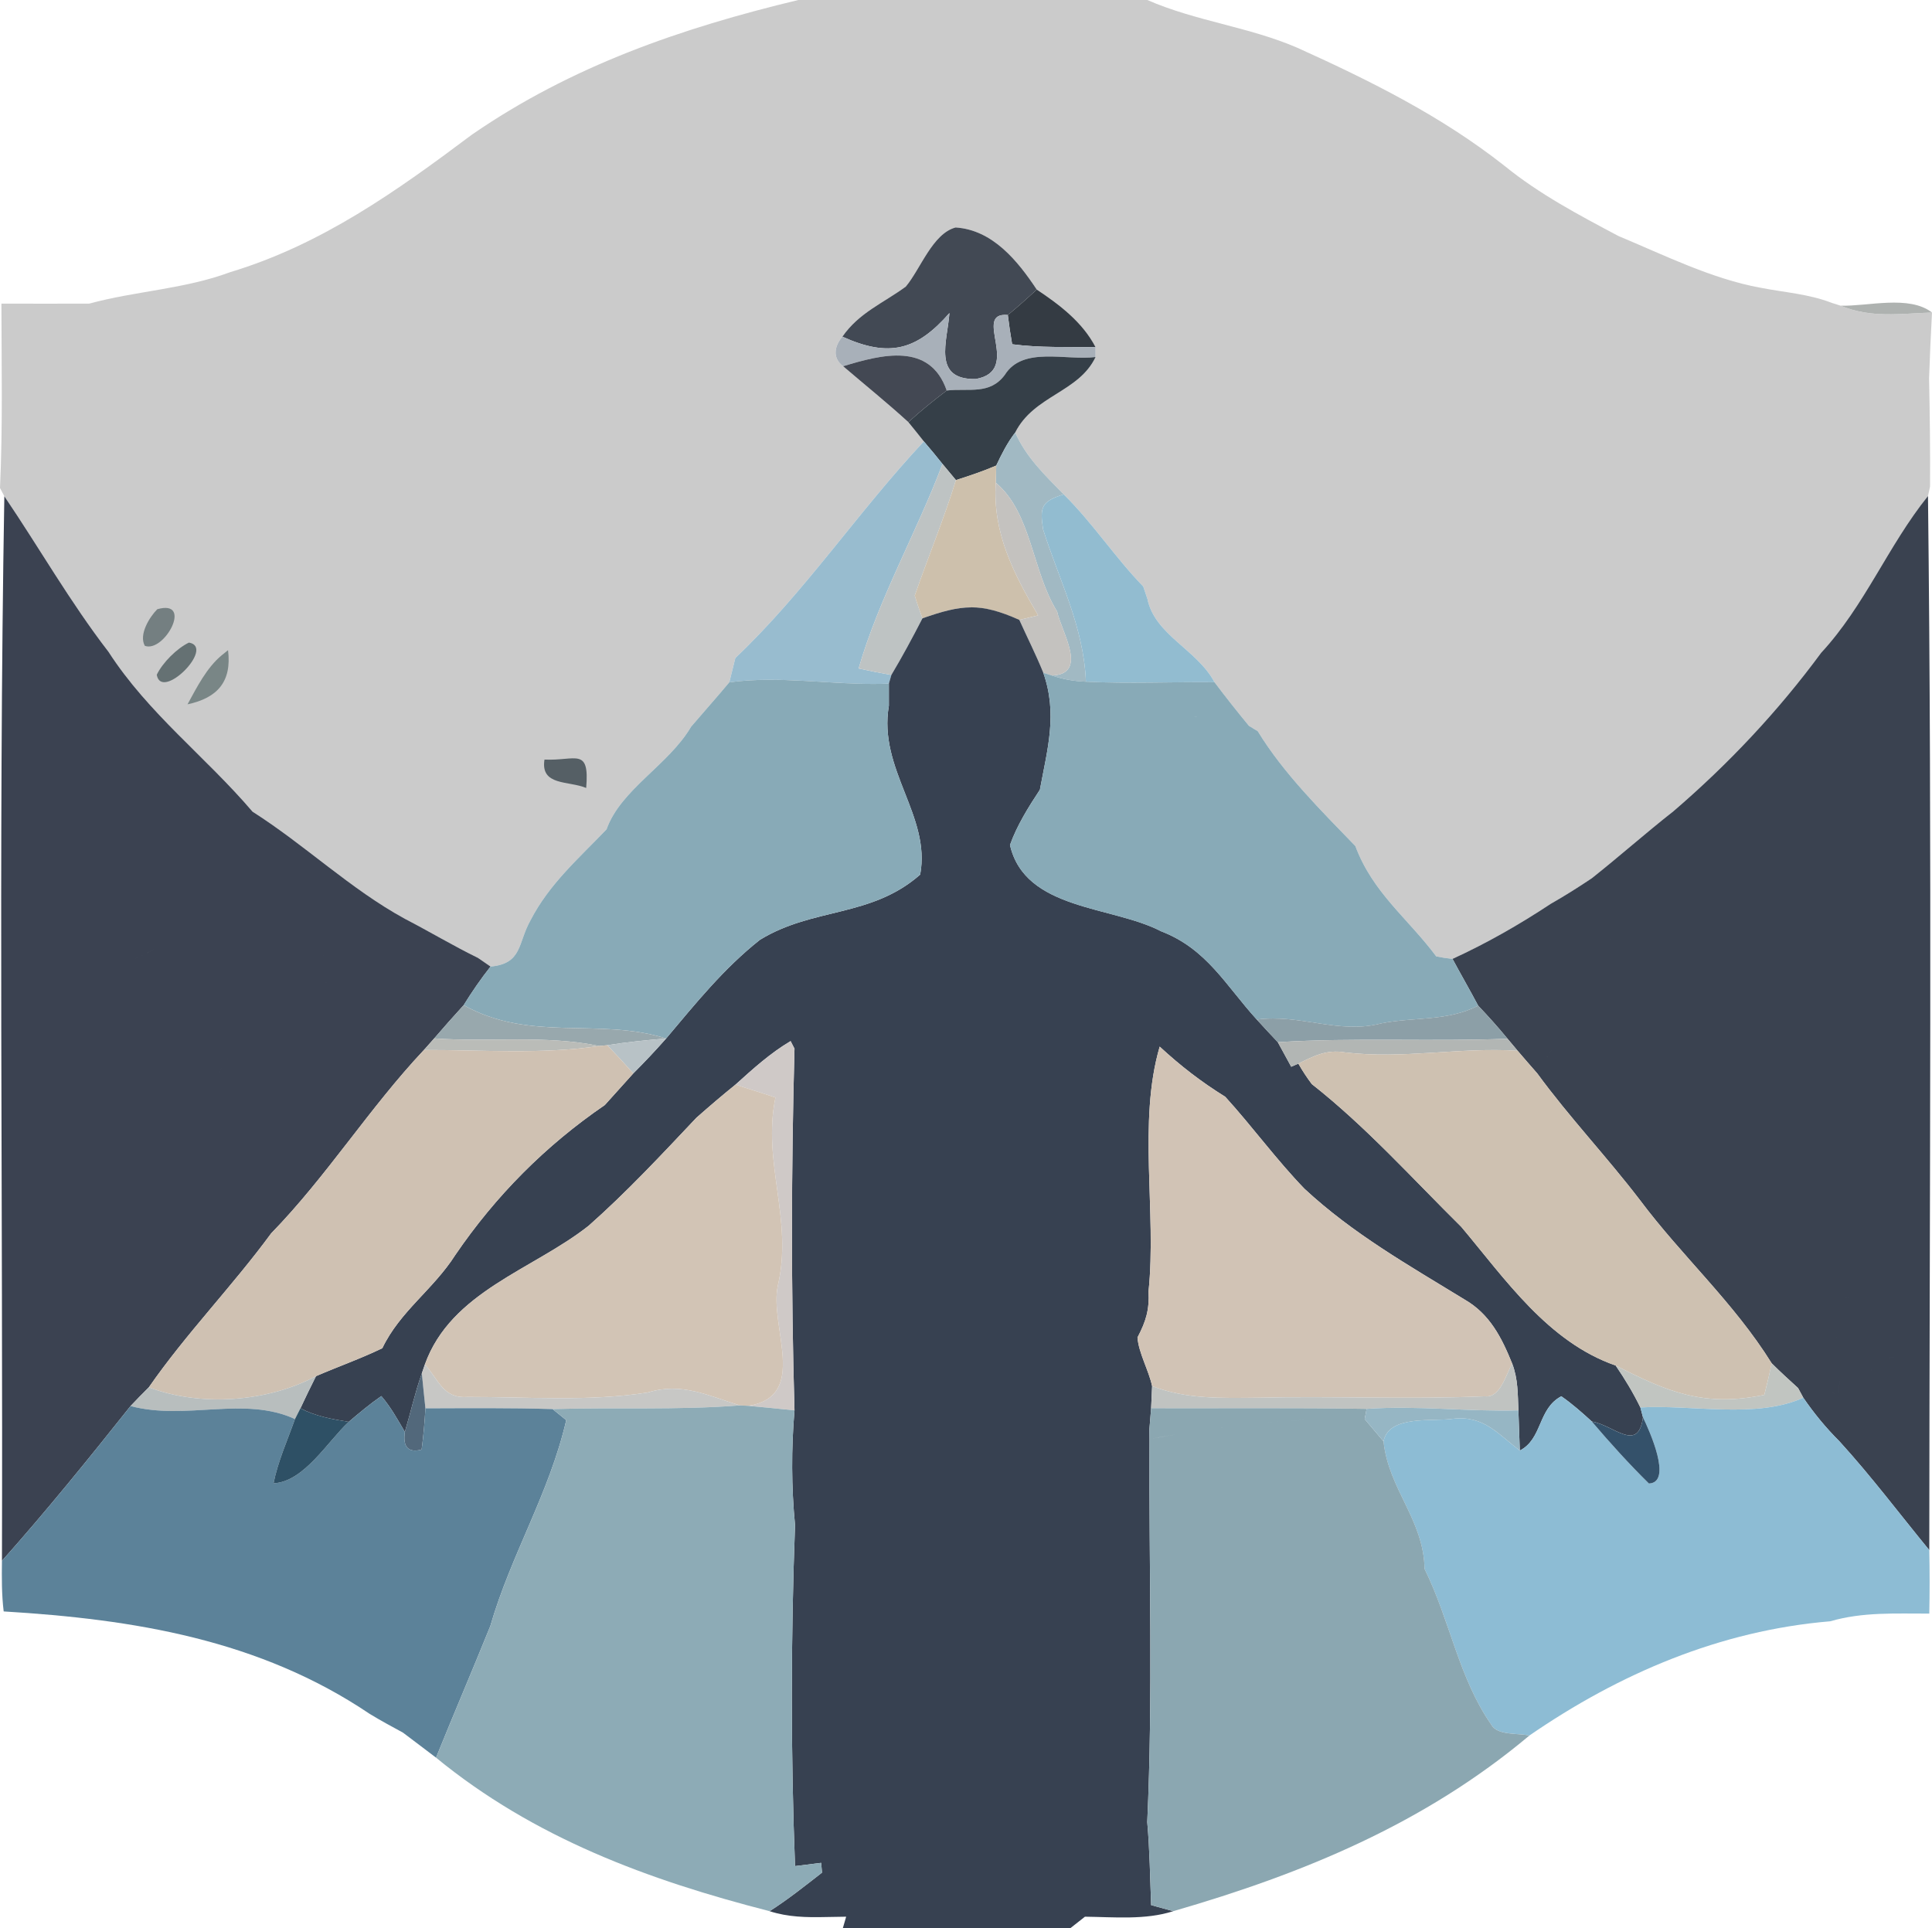<?xml version="1.0" ?>
<svg xmlns="http://www.w3.org/2000/svg" width="178.34" height="178" viewBox="0 0 178.34 178">
  <path d="M73.69,0C62.91,2.59 52.77,6.081 43.56,12.431c-6.96,5.22 -13.859,10.14 -22.299,12.69 -4.26,1.58 -8.69,1.729 -13.03,2.909 -2.7,0.01 -5.401,0 -8.101,0 0.01,5.67 0.13,11.35 -0.13,17.02l0.4,0.76c3.24,4.78 6.061,9.75 9.611,14.36 3.68,5.7 8.949,9.66 13.299,14.76 4.86,3.09 9.04,7.151 14.08,9.901 2.26,1.17 4.441,2.479 6.731,3.599 0.088,-0.353 0.173,-0.902 0.245,-1.371 -0.078,0.513 -0.149,0.989 -0.245,1.371l1.159,0.8c2.96,-0.27 2.5,-2.159 3.7,-4.289 1.74,-3.36 4.451,-5.7 7.011,-8.38 1.3,-3.68 5.729,-5.93 7.809,-9.48 1.17,-1.37 2.37,-2.71 3.52,-4.09 0.19,-0.75 0.371,-1.5 0.561,-2.25 6.41,-6.07 11.349,-13.539 17.399,-19.989 -0.47,-0.6 -0.95,-1.19 -1.43,-1.78 -1.95,-1.78 -4.011,-3.441 -6.021,-5.161 -1.01,-0.76 -0.82,-1.85 -0.07,-2.73 1.54,-2.22 3.761,-3.09 5.851,-4.62 1.35,-1.6 2.47,-4.899 4.6,-5.459 3.42,0.22 5.73,3.08 7.49,5.73 2.12,1.41 4.23,3.009 5.43,5.319v0.911c-1.55,3.27 -5.689,3.54 -7.419,6.97 1.03,2.31 2.749,3.94 4.479,5.71 2.67,2.63 4.72,5.8 7.34,8.5l0.39,1.159c0.69,3.33 4.57,4.65 6.19,7.68 1.03,1.37 2.09,2.71 3.18,4.03l0.81,0.491c2.38,3.9 5.84,7.32 9.01,10.6 1.61,4.32 4.829,6.651 7.469,10.191 0.5,0.1 1,0.18 1.5,0.23 3.18,-1.46 6.14,-3.15 9.06,-5.08 1.3,-0.74 2.55,-1.53 3.79,-2.36 2.55,-2.02 4.981,-4.18 7.541,-6.19 5.09,-4.37 9.659,-9.231 13.639,-14.631 4.04,-4.37 6.17,-9.89 9.86,-14.47l0.19,-0.879c0.02,-3.33 -0.019,-6.65 -0.089,-9.98 0.07,-2.03 0.16,-4.051 0.27,-6.081 -2.95,0.1 -5.62,0.54 -8.43,-0.63l-0.82,-0.261c-2.14,-0.83 -4.359,-0.959 -6.589,-1.399 -4.5,-0.82 -8.88,-3.011 -13.1,-4.771 -3.67,-1.95 -7.301,-3.859 -10.531,-6.489 -5.83,-4.59 -12.37,-7.841 -19.09,-10.881C115.28,2.469 110.38,1.96 105.91,0ZM45.182,83.917c-0.005,0.009 -0.009,0.02 -0.015,0.029 0.005,-0.01 0.009,-0.02 0.015,-0.029z" fill="#cbcbcb" stroke-width="1"/>
  <path d="m88.21,21c3.42,0.22 5.73,3.08 7.49,5.73 -0.87,0.81 -1.76,1.6 -2.67,2.35 -3.38,-0.3 1.41,5.14 -2.96,5.91 -4.05,0.08 -2.61,-3.52 -2.43,-6.09 -3.02,3.45 -5.56,4.13 -9.88,2.18 1.54,-2.22 3.76,-3.09 5.85,-4.62 1.35,-1.6 2.47,-4.9 4.6,-5.46z" fill="#424954"/>
  <path d="m95.7,26.73c2.12,1.41 4.23,3.01 5.43,5.32 -2.55,-0.04 -5.17,0.07 -7.7,-0.27 -0.16,-0.9 -0.29,-1.8 -0.4,-2.7 0.91,-0.75 1.8,-1.54 2.67,-2.35z" fill="#343b43"/>
  <path d="m169.91,28.22c2.52,0.07 6.31,-1.01 8.43,0.63 -2.95,0.1 -5.62,0.54 -8.43,-0.63z" fill="#aeb2b0"/>
  <path d="m87.64,28.9c-0.18,2.57 -1.62,6.17 2.43,6.09 4.37,-0.77 -0.42,-6.21 2.96,-5.91 0.11,0.9 0.24,1.8 0.4,2.7 2.53,0.34 5.15,0.23 7.7,0.27v0.91c-2.74,0.35 -6.72,-1.02 -8.38,1.65 -1.39,1.87 -3.32,1.21 -5.36,1.44 -1.55,-4.48 -6,-3.33 -9.56,-2.24 -1.01,-0.76 -0.82,-1.85 -0.07,-2.73 4.32,1.95 6.86,1.27 9.88,-2.18z" fill="#a8b0b9"/>
  <path d="m87.39,36.05c-1.22,0.93 -2.41,1.88 -3.54,2.92 -1.95,-1.78 -4.01,-3.44 -6.02,-5.16 3.56,-1.09 8.01,-2.24 9.56,2.24z" fill="#434853"/>
  <path d="m101.13,32.96c-1.55,3.27 -5.69,3.54 -7.42,6.97 -0.72,0.94 -1.25,1.98 -1.75,3.05 -1.21,0.52 -2.46,0.94 -3.72,1.34l-1.24,-1.49c-0.56,-0.7 -1.13,-1.4 -1.72,-2.08 -0.47,-0.6 -0.95,-1.19 -1.43,-1.78 1.13,-1.04 2.32,-1.99 3.54,-2.92 2.04,-0.23 3.97,0.43 5.36,-1.44 1.66,-2.67 5.64,-1.3 8.38,-1.65z" fill="#353f48"/>
  <path d="m93.71,39.93c1.03,2.31 2.75,3.94 4.48,5.71 -2.05,0.64 -2.23,1.16 -1.9,3.24 1.5,4.74 3.74,8.94 3.95,14.05 -1.11,-0.04 -2.15,-0.23 -3.14,-0.57 3.42,-0.14 0.87,-4.04 0.48,-5.91 -2.31,-3.7 -2.34,-9.09 -5.66,-11.89l0.04,-1.58c0.5,-1.07 1.03,-2.11 1.75,-3.05z" fill="#a1b9c3"/>
  <path d="m85.28,40.75c0.59,0.68 1.16,1.38 1.72,2.08 -2.38,6.32 -5.89,12.43 -7.74,18.88 1,0.22 2.01,0.42 3.02,0.6l-0.23,0.8c-4.87,0.21 -9.94,-0.79 -14.73,-0.12 0.19,-0.75 0.37,-1.5 0.56,-2.25 6.41,-6.07 11.35,-13.54 17.4,-19.99z" fill="#98bccf"/>
  <path d="m87,42.83 l1.24,1.49c-1.11,3.61 -2.57,7.1 -3.8,10.66 0.21,0.71 0.45,1.41 0.71,2.1 -0.91,1.77 -1.85,3.52 -2.87,5.23 -1.01,-0.18 -2.02,-0.38 -3.02,-0.6 1.85,-6.45 5.36,-12.56 7.74,-18.88z" fill="#bec3c3"/>
  <path d="m91.96,42.98 l-0.04,1.58c-0.3,4.65 1.64,8.37 3.91,12.25l-1.74,0.42c-3.61,-1.61 -5.29,-1.43 -8.94,-0.15 -0.26,-0.69 -0.5,-1.39 -0.71,-2.1 1.23,-3.56 2.69,-7.05 3.8,-10.66 1.26,-0.4 2.51,-0.82 3.72,-1.34z" fill="#cdc0ac"/>
  <path d="m91.92,44.56c3.32,2.8 3.35,8.19 5.66,11.89 0.39,1.87 2.94,5.77 -0.48,5.91l-0.8,-0.26c-0.67,-1.65 -1.48,-3.25 -2.21,-4.87l1.74,-0.42c-2.27,-3.88 -4.21,-7.6 -3.91,-12.25z" fill="#c4c2bf"/>
  <path d="M0.4,45.81C-0.16,78.52 0.28,111.359 0.18,144.089c4.15,-4.66 7.99,-9.41 11.87,-14.29 0.55,-0.59 1.12,-1.16 1.69,-1.73 3.44,-4.96 7.71,-9.33 11.29,-14.21 5.16,-5.3 9.031,-11.539 14.101,-16.929l0.951,-1.071c0.89,-1.04 1.799,-2.059 2.719,-3.069 0.76,-1.23 1.58,-2.421 2.48,-3.561l-1.159,-0.8c-2.29,-1.12 -4.471,-2.429 -6.731,-3.599 -5.04,-2.75 -9.22,-6.811 -14.08,-9.901 -0.265,0.201 -0.531,0.375 -0.8,0.527 -0.268,0.152 -0.539,0.282 -0.812,0.394 -0.272,0.112 -0.546,0.208 -0.823,0.29 0.277,-0.082 0.551,-0.178 0.823,-0.29 0.272,-0.112 0.543,-0.242 0.812,-0.394 0.268,-0.152 0.535,-0.326 0.8,-0.527 -4.35,-5.1 -9.619,-9.06 -13.299,-14.76C6.461,55.56 3.64,50.59 0.4,45.81ZM20.038,76.354c-0.564,0.123 -1.138,0.215 -1.726,0.313 0.587,-0.098 1.162,-0.19 1.726,-0.313zM4.21,76.46c0.019,0.804 0.023,1.606 0.012,2.407 -0.011,0.801 -0.037,1.599 -0.079,2.396C4.101,82.061 4.043,82.857 3.97,83.65 3.896,84.443 3.805,85.234 3.699,86.023 3.592,86.812 3.47,87.598 3.33,88.381 3.189,89.165 3.032,89.947 2.856,90.725 2.681,91.504 2.489,92.279 2.278,93.051 2.067,93.824 1.838,94.594 1.591,95.36 1.838,94.594 2.067,93.824 2.278,93.051 2.489,92.279 2.681,91.504 2.856,90.725 3.032,89.947 3.189,89.165 3.33,88.381 3.47,87.598 3.592,86.812 3.699,86.023 3.805,85.234 3.896,84.443 3.97,83.65c0.074,-0.793 0.131,-1.589 0.173,-2.386 0.042,-0.797 0.068,-1.596 0.079,-2.396 0.011,-0.801 0.007,-1.603 -0.012,-2.407zM7.061,76.529C6.703,76.737 6.434,76.878 6.209,76.963 6.434,76.878 6.703,76.737 7.061,76.529ZM17.416,78.185c0.114,0.188 0.211,0.373 0.292,0.555 0.081,0.182 0.146,0.361 0.196,0.539 -0.05,-0.178 -0.115,-0.357 -0.196,-0.539 -0.081,-0.182 -0.177,-0.368 -0.292,-0.555zM17.539,82.377c-0.148,0.344 -0.32,0.692 -0.505,1.049 0.186,-0.356 0.358,-0.704 0.505,-1.049zM9.684,86.191c0.196,1.098 0.394,2.208 0.627,3.338 -0.233,-1.13 -0.431,-2.241 -0.627,-3.338zM33.416,86.206c-0.506,0.185 -1.008,0.387 -1.481,0.611 0.473,-0.223 0.975,-0.426 1.481,-0.611zM14.848,87.126c-0.199,0.184 -0.412,0.345 -0.636,0.491 -0.224,0.146 -0.46,0.277 -0.705,0.398 -0.489,0.244 -1.013,0.454 -1.553,0.687 0.54,-0.233 1.064,-0.443 1.553,-0.687 0.244,-0.122 0.481,-0.253 0.705,-0.398 0.224,-0.146 0.437,-0.307 0.636,-0.491zM30.628,87.558c-0.195,0.136 -0.376,0.28 -0.541,0.431 -0.165,0.151 -0.313,0.309 -0.441,0.476 -0.128,0.167 -0.236,0.342 -0.321,0.526 -0.085,0.184 -0.146,0.377 -0.182,0.58 0.036,-0.203 0.097,-0.396 0.182,-0.58 0.085,-0.184 0.193,-0.359 0.321,-0.526 0.128,-0.167 0.276,-0.325 0.441,-0.476 0.165,-0.151 0.346,-0.294 0.541,-0.431zM33.88,90.05c-0.317,0.308 -0.628,0.639 -0.936,0.987 0.308,-0.348 0.619,-0.68 0.936,-0.987zM30.45,90.54c-0.208,0.098 -0.413,0.185 -0.611,0.25 -0.198,0.065 -0.388,0.109 -0.568,0.119 0.18,-0.01 0.371,-0.053 0.568,-0.119 0.198,-0.065 0.402,-0.152 0.611,-0.25zM21.371,97.28c-0.252,0.308 -0.484,0.637 -0.702,0.98 -0.217,0.343 -0.42,0.698 -0.617,1.059 0.196,-0.361 0.4,-0.716 0.617,-1.059 0.217,-0.343 0.449,-0.672 0.702,-0.98zM16.365,100.151c0.077,0.002 0.149,0.009 0.221,0.019 0.144,0.021 0.28,0.057 0.41,0.105 -0.13,-0.048 -0.266,-0.085 -0.41,-0.105 -0.144,-0.021 -0.295,-0.025 -0.458,-0.012 -0.163,0.014 -0.339,0.046 -0.527,0.101 0.189,-0.055 0.364,-0.087 0.527,-0.101 0.082,-0.007 0.161,-0.009 0.237,-0.007zM17.375,100.453c0.244,0.138 0.478,0.309 0.725,0.488 -0.247,-0.179 -0.481,-0.35 -0.725,-0.488zM12.558,106.687c-0.251,0.402 -0.496,0.809 -0.727,1.228 -0.231,0.419 -0.447,0.849 -0.64,1.298 0.193,-0.449 0.409,-0.879 0.64,-1.298 0.231,-0.419 0.476,-0.826 0.727,-1.228zM6.712,113.833c-0.292,0.13 -0.584,0.27 -0.872,0.425 -0.287,0.155 -0.568,0.325 -0.839,0.521 0.271,-0.196 0.552,-0.366 0.839,-0.521 0.287,-0.155 0.58,-0.295 0.872,-0.425z" fill="#3b4251" stroke-width="1"/>
  <path d="m98.19,45.64c2.67,2.63 4.72,5.8 7.34,8.5l0.39,1.16c0.69,3.33 4.57,4.65 6.19,7.68 -3.95,-0.04 -7.92,0.15 -11.87,-0.05 -0.21,-5.11 -2.45,-9.31 -3.95,-14.05 -0.33,-2.08 -0.15,-2.6 1.9,-3.24z" fill="#92bcd0"/>
  <path d="m177.97,45.79c-3.69,4.58 -5.82,10.1 -9.86,14.47 -3.98,5.4 -8.549,10.261 -13.639,14.631 -2.56,2.01 -4.991,4.17 -7.541,6.19 0.615,0.37 1.238,0.729 1.859,1.093 -0.621,-0.364 -1.244,-0.723 -1.859,-1.093 -1.24,0.83 -2.49,1.62 -3.79,2.36 -2.92,1.93 -5.88,3.62 -9.06,5.08 0.78,1.45 1.6,2.87 2.37,4.32 0.94,0.99 1.85,2 2.71,3.05l0.93,1.11c0.6,0.7 1.201,1.399 1.811,2.089 0.265,-0.455 0.534,-0.904 0.81,-1.348 0.276,-0.444 0.56,-0.881 0.85,-1.311 0.201,-0.034 0.417,-0.048 0.643,-0.05 0.226,-0.002 0.464,0.01 0.706,0.026 -0.242,-0.017 -0.48,-0.028 -0.706,-0.026 -0.226,0.002 -0.442,0.016 -0.643,0.05 -0.29,0.43 -0.573,0.867 -0.85,1.311 -0.276,0.444 -0.545,0.893 -0.81,1.348 2.97,4.06 6.42,7.691 9.47,11.681 3.92,5.24 8.67,9.461 12.17,15.081 0.79,0.79 1.619,1.54 2.439,2.29l0.48,0.889c1,1.46 2.08,2.771 3.34,4.031 2.92,3.2 5.54,6.69 8.29,10.04 0.02,-32.43 0.26,-64.901 -0.12,-97.311zM148.929,86.193c-0.189,0.322 -0.374,0.647 -0.549,0.977 -0.093,0.335 -0.159,0.679 -0.204,1.03 -0.045,0.35 -0.067,0.706 -0.073,1.068 -0.006,0.361 0.005,0.728 0.029,1.096 0.024,0.368 0.059,0.738 0.104,1.109 0.089,0.741 0.212,1.484 0.331,2.209 -0.119,-0.725 -0.242,-1.468 -0.331,-2.209 -0.045,-0.371 -0.08,-0.741 -0.104,-1.109 -0.024,-0.368 -0.035,-0.734 -0.029,-1.096 0.006,-0.361 0.028,-0.718 0.073,-1.068 0.045,-0.35 0.111,-0.695 0.204,-1.03 0.175,-0.33 0.36,-0.655 0.549,-0.977zM175.071,118.291c-0.333,0.207 -0.641,0.39 -0.933,0.549 -0.292,0.16 -0.567,0.297 -0.832,0.413 -0.265,0.116 -0.518,0.211 -0.769,0.287 -0.251,0.076 -0.499,0.134 -0.75,0.174 -0.251,0.04 -0.505,0.063 -0.769,0.072 -0.264,0.008 -0.539,0.002 -0.831,-0.018 -0.291,-0.02 -0.601,-0.053 -0.933,-0.097 -0.332,-0.044 -0.687,-0.099 -1.074,-0.163 0.386,0.064 0.742,0.119 1.074,0.163 0.332,0.044 0.642,0.077 0.933,0.097 0.291,0.02 0.566,0.026 0.831,0.018 0.264,-0.008 0.518,-0.032 0.769,-0.072 0.251,-0.04 0.499,-0.098 0.75,-0.174 0.251,-0.076 0.504,-0.171 0.769,-0.287 0.265,-0.116 0.54,-0.253 0.832,-0.413 0.292,-0.16 0.601,-0.342 0.933,-0.549zM170.08,121.66c0.029,0.117 0.041,0.235 0.037,0.354 -0.005,0.119 -0.024,0.239 -0.056,0.359 -0.032,0.12 -0.074,0.24 -0.127,0.359 -0.053,0.119 -0.116,0.238 -0.185,0.356 -0.137,0.235 -0.298,0.465 -0.46,0.684 0.162,-0.22 0.323,-0.449 0.46,-0.684 0.068,-0.117 0.132,-0.237 0.185,-0.356 0.053,-0.119 0.096,-0.239 0.127,-0.359 0.032,-0.12 0.052,-0.24 0.056,-0.359 0.005,-0.119 -0.007,-0.238 -0.037,-0.354zM174.88,125.279c-0.198,0.009 -0.385,0.039 -0.563,0.086 -0.178,0.047 -0.346,0.113 -0.505,0.195 -0.159,0.082 -0.309,0.18 -0.451,0.293 -0.142,0.113 -0.277,0.239 -0.404,0.378 -0.127,0.139 -0.248,0.29 -0.362,0.451 -0.114,0.162 -0.222,0.334 -0.325,0.514 -0.103,0.18 -0.201,0.368 -0.294,0.563 -0.094,0.195 -0.183,0.396 -0.27,0.601 -0.172,0.41 -0.33,0.836 -0.483,1.264 0.153,-0.428 0.311,-0.854 0.483,-1.264 0.086,-0.205 0.176,-0.406 0.27,-0.601 0.094,-0.195 0.191,-0.382 0.294,-0.563 0.103,-0.18 0.211,-0.353 0.325,-0.514 0.114,-0.162 0.235,-0.312 0.362,-0.451 0.127,-0.139 0.262,-0.265 0.404,-0.378 0.142,-0.113 0.292,-0.211 0.451,-0.293 0.159,-0.082 0.328,-0.147 0.505,-0.195 0.178,-0.047 0.364,-0.078 0.563,-0.086zM169.871,125.621c0.005,0.54 -0.016,1.08 -0.048,1.619 -0.032,0.539 -0.077,1.076 -0.122,1.611 -0.375,-0.197 -0.686,-0.387 -0.968,-0.548 0.282,0.161 0.593,0.35 0.968,0.548 0.045,-0.535 0.089,-1.073 0.122,-1.611 0.032,-0.539 0.053,-1.079 0.048,-1.619z" fill="#3a4250" stroke-width="1"/>
  <path d="m14.52,56.24c3.35,-0.95 0.66,4.04 -1.15,3.38 -0.58,-1.03 0.43,-2.66 1.15,-3.38z" fill="#747f81"/>
  <path d="m89.635,56.071c-1.327,0.004 -2.66,0.369 -4.485,1.009 -0.91,1.77 -1.85,3.519 -2.87,5.229l-0.23,0.8v2.041c-1.01,5.89 3.9,10.15 2.89,15.59 -4.54,3.99 -9.861,2.999 -14.791,6.019 -3.34,2.64 -5.94,5.88 -8.66,9.11 -0.98,1.11 -1.989,2.18 -3.029,3.22 -0.88,0.97 -1.749,1.951 -2.629,2.921 -5.47,3.74 -10.06,8.36 -13.8,13.84 -2.03,3.19 -5.11,5.2 -6.74,8.61 -1.98,0.96 -4.09,1.7 -6.12,2.58 -0.49,0.98 -0.98,1.969 -1.44,2.969 1.41,0.73 2.899,1.001 4.459,1.251 0.98,-0.83 1.95,-1.65 3.01,-2.38 0.86,1 1.511,2.171 2.171,3.311 0.54,-1.81 0.939,-3.641 1.569,-5.411l0.28,-0.819c2.42,-6.74 9.971,-8.74 15.111,-12.8 3.51,-3.1 6.739,-6.57 9.959,-9.98 1.18,-1.04 2.379,-2.07 3.609,-3.06 1.62,-1.46 3.19,-2.891 5.08,-4.011l0.36,0.7c-0.3,11.06 -0.32,22.34 0,33.39 -0.3,3.53 -0.29,7.071 0.05,10.591 -0.39,10.35 -0.4,21.139 0,31.479 0.81,-0.1 1.61,-0.2 2.41,-0.3l0.081,0.901c-1.58,1.23 -3.16,2.49 -4.84,3.56 1.69,0.55 3.409,0.581 5.169,0.541l1.9,-0.031 -0.309,1.061h13.61,6.549 0.841L100.15,176.94c2.68,0.03 5.59,0.32 8.15,-0.51l-2.041,-0.56c-0.1,-2.55 -0.129,-5.111 -0.359,-7.661 0.54,-11.76 0.149,-23.59 0.209,-35.37l-0.01,-0.91 0.16,-1.929 0.091,-2.041c-0.31,-1.46 -1.241,-3.05 -1.351,-4.49 0.78,-1.49 1.111,-2.55 1.021,-4.26 0.76,-7.31 -1.01,-15.631 1.03,-22.591 1.91,1.77 3.84,3.26 6.05,4.63 2.51,2.76 4.72,5.81 7.31,8.49 4.49,4.17 9.6,7.05 14.77,10.22 2.34,1.34 3.441,3.53 4.411,5.93 0.54,1.41 0.51,2.83 0.57,4.31 0.04,1.24 0.08,2.47 0.13,3.71 2.11,-1.08 1.649,-3.86 3.829,-5.01 1,0.69 1.92,1.509 2.82,2.329 1.98,0.31 4.29,2.95 4.72,-0.39l-0.239,-0.91c-0.66,-1.35 -1.431,-2.63 -2.281,-3.87 -6.25,-2.17 -10.19,-7.97 -14.25,-12.8 -4.54,-4.49 -8.81,-9.261 -13.8,-13.181 -0.45,-0.6 -0.869,-1.23 -1.239,-1.89l-0.661,0.29c-0.42,-0.76 -0.829,-1.511 -1.239,-2.271 -0.66,-0.69 -1.301,-1.389 -1.941,-2.089 -2.87,-3.15 -4.599,-6.52 -8.839,-8.15 -4.53,-2.36 -12.561,-1.92 -13.941,-7.96 0.64,-1.8 1.71,-3.511 2.76,-5.101 0.7,-3.78 1.651,-7.009 0.311,-10.809 -0.67,-1.65 -1.48,-3.251 -2.21,-4.871 -1.805,-0.805 -3.127,-1.162 -4.455,-1.159z" fill="#374151" stroke-width="1"/>
  <path d="m17.44,59.32c2.48,0.42 -2.55,5.46 -2.97,2.97 0.54,-1.12 1.85,-2.43 2.97,-2.97z" fill="#657173"/>
  <path d="m20.48,60.48 l0.57,-0.46c0.36,2.91 -0.98,4.41 -3.74,5 0.86,-1.57 1.77,-3.39 3.17,-4.54z" fill="#798686"/>
  <path d="m96.3,62.101c1.34,3.8 0.389,7.029 -0.311,10.809 -1.05,1.59 -2.12,3.301 -2.76,5.101 1.38,6.04 9.411,5.6 13.941,7.96 4.24,1.63 5.969,5 8.839,8.15 4.04,-0.54 7.58,1.39 11.5,0.35 3.11,-0.61 6.03,-0.16 8.94,-1.63 -0.77,-1.45 -1.59,-2.87 -2.37,-4.32 -0.5,-0.05 -1,-0.13 -1.5,-0.23 -2.64,-3.54 -5.859,-5.871 -7.469,-10.191C121.941,74.82 118.481,71.4 116.101,67.5l-0.81,-0.491c-1.09,-1.32 -2.15,-2.66 -3.18,-4.03 -3.95,-0.04 -7.92,0.15 -11.87,-0.05 -1.11,-0.04 -2.151,-0.23 -3.141,-0.57zM70.958,62.755c-1.225,0.004 -2.441,0.067 -3.639,0.234 -1.15,1.38 -2.35,2.72 -3.52,4.09 -2.08,3.55 -6.509,5.8 -7.809,9.48 -2.56,2.68 -5.271,5.02 -7.011,8.38 -1.2,2.13 -0.74,4.019 -3.7,4.289 -0.9,1.14 -1.72,2.331 -2.48,3.561 6.18,3.46 12.49,1.109 18.69,3.079 2.72,-3.23 5.32,-6.47 8.66,-9.11 -0.36,-0.198 -0.716,-0.345 -1.053,-0.483 0.338,0.139 0.693,0.286 1.053,0.483 4.93,-3.02 10.251,-2.029 14.791,-6.019 1.01,-5.44 -3.9,-9.7 -2.89,-15.59 -0.595,0.105 -1.195,0.188 -1.796,0.265 0.601,-0.077 1.201,-0.16 1.796,-0.265v-2.041c-3.652,0.157 -7.417,-0.366 -11.092,-0.354zM78.45,65.65c-0.218,1.473 -0.362,2.787 -0.747,4.075 0.385,-1.288 0.53,-2.603 0.747,-4.075zM110.376,66.18c0.077,0 0.155,0.002 0.233,0.006 -0.156,-0.007 -0.31,-0.007 -0.461,0 0.076,-0.003 0.152,-0.006 0.229,-0.006zM77.689,69.769c-0.074,0.244 -0.158,0.487 -0.252,0.731 0.094,-0.243 0.178,-0.487 0.252,-0.731zM77.42,70.545c-0.098,0.25 -0.206,0.502 -0.33,0.753 -0.128,0.259 -0.271,0.52 -0.431,0.782 0.16,-0.262 0.303,-0.523 0.431,-0.782 0.124,-0.252 0.232,-0.502 0.33,-0.753zM76.964,74.896c0.047,0.465 0.082,0.931 0.091,1.403 0.004,0.236 0.003,0.472 -0.007,0.712 0.01,-0.239 0.012,-0.477 0.007,-0.712 -0.009,-0.473 -0.044,-0.938 -0.091,-1.403zM77.048,77.019c-0.01,0.238 -0.029,0.479 -0.057,0.722 -0.424,0.112 -0.851,0.202 -1.28,0.274 -0.425,0.072 -0.854,0.126 -1.283,0.17 0.43,-0.044 0.857,-0.098 1.283,-0.17 0.429,-0.072 0.857,-0.161 1.28,-0.274 0.029,-0.244 0.047,-0.484 0.057,-0.722zM74.411,78.186c-0.865,0.087 -1.734,0.13 -2.603,0.173 0.868,-0.043 1.739,-0.086 2.603,-0.173zM66.671,79c0.087,0.126 0.16,0.246 0.22,0.363 -0.06,-0.117 -0.132,-0.238 -0.22,-0.363zM66.891,79.365c0.06,0.117 0.108,0.231 0.144,0.341 0.036,0.111 0.061,0.217 0.076,0.322 -0.016,-0.104 -0.04,-0.212 -0.076,-0.322 -0.036,-0.111 -0.084,-0.224 -0.144,-0.341zM67.11,80.03c0.015,0.104 0.022,0.206 0.021,0.306 0.001,-0.1 -0.005,-0.202 -0.021,-0.306zM67.131,80.339c-0.003,0.191 -0.035,0.376 -0.079,0.557 0.045,-0.182 0.077,-0.365 0.079,-0.557zM67.03,80.978c-0.046,0.169 -0.1,0.336 -0.158,0.504 0.058,-0.168 0.112,-0.335 0.158,-0.504z" fill="#88aab7" stroke-width="1"/>
  <path d="m50.26,70.12c2.89,0.14 4.17,-1.19 3.85,2.62 -1.62,-0.68 -4.24,-0.17 -3.85,-2.62z" fill="#555f65"/>
  <path d="m42.8,92.79c6.18,3.46 12.49,1.11 18.69,3.08 -1.82,0.15 -3.63,0.33 -5.43,0.62l-0.75,0.07c-4.92,-1.03 -10.19,-0.34 -15.23,-0.7 0.89,-1.04 1.8,-2.06 2.72,-3.07z" fill="#98a8ad"/>
  <path d="m136.45,92.84c0.94,0.99 1.85,2 2.71,3.05 -7.07,0.28 -14.15,-0.12 -21.21,0.32 -0.66,-0.69 -1.3,-1.39 -1.94,-2.09 4.04,-0.54 7.58,1.39 11.5,0.35 3.11,-0.61 6.03,-0.16 8.94,-1.63z" fill="#8c9fa7"/>
  <path d="m40.08,95.86c5.04,0.36 10.31,-0.33 15.23,0.7 -5.25,0.79 -10.85,0.36 -16.18,0.37z" fill="#babcb8"/>
  <path d="m61.49,95.87c-0.98,1.11 -1.99,2.18 -3.03,3.22 -0.78,-0.88 -1.58,-1.74 -2.4,-2.6 1.8,-0.29 3.61,-0.47 5.43,-0.62z" fill="#b8c2c6"/>
  <path d="m72.98,96.11 l0.36,0.7c-0.3,11.06 -0.32,22.34 0,33.39 -1.42,-0.15 -2.84,-0.29 -4.26,-0.42 5.64,-0.91 1.91,-7.31 2.72,-11.1 1.43,-6.09 -1.46,-11.35 -0.22,-17.36 -1.21,-0.42 -2.46,-0.78 -3.68,-1.2 1.62,-1.46 3.19,-2.89 5.08,-4.01z" fill="#cfc9c7"/>
  <path d="m117.95,96.21c7.06,-0.44 14.14,-0.04 21.21,-0.32l0.93,1.11c-5.38,-0.34 -10.6,0.8 -15.95,0.15 -1.69,-0.28 -2.83,0.32 -4.29,1.04l-0.66,0.29c-0.42,-0.76 -0.83,-1.51 -1.24,-2.27z" fill="#b2b6b4"/>
  <path d="m39.13,96.93c5.33,-0.01 10.93,0.42 16.18,-0.37l0.75,-0.07c0.82,0.86 1.62,1.72 2.4,2.6 -0.88,0.97 -1.75,1.95 -2.63,2.92 -5.47,3.74 -10.06,8.36 -13.8,13.84 -2.03,3.19 -5.11,5.2 -6.74,8.61 -1.98,0.96 -4.09,1.7 -6.12,2.58 -4.52,2.41 -10.67,2.84 -15.43,1.03 3.44,-4.96 7.71,-9.33 11.29,-14.21 5.16,-5.3 9.03,-11.54 14.1,-16.93z" fill="#cfc1b2"/>
  <path d="m107.05,96.62c1.91,1.77 3.84,3.26 6.05,4.63 2.51,2.76 4.72,5.81 7.31,8.49 4.49,4.17 9.6,7.05 14.77,10.22 2.34,1.34 3.44,3.53 4.41,5.93 -0.57,0.95 -1.09,3.19 -2.52,3.01 -6.96,0.3 -13.95,-0.03 -20.92,0.13 -3.36,0.03 -6.6,0.16 -9.8,-1.07 -0.31,-1.46 -1.24,-3.05 -1.35,-4.49 0.78,-1.49 1.11,-2.55 1.02,-4.26 0.76,-7.31 -1.01,-15.63 1.03,-22.59z" fill="#d1c3b5"/>
  <path d="m124.14,97.15c5.35,0.65 10.57,-0.49 15.95,-0.15 0.6,0.7 1.2,1.4 1.81,2.09 2.97,4.06 6.42,7.69 9.47,11.68 3.92,5.24 8.67,9.46 12.17,15.08 -0.2,0.98 -0.43,1.96 -0.68,2.92 -5.6,1.15 -8.92,-0.28 -13.72,-2.71 -6.25,-2.17 -10.19,-7.97 -14.25,-12.8 -4.54,-4.49 -8.81,-9.26 -13.8,-13.18 -0.45,-0.6 -0.87,-1.23 -1.24,-1.89 1.46,-0.72 2.6,-1.32 4.29,-1.04z" fill="#cec1b1"/>
  <path d="m67.9,100.12c1.22,0.42 2.47,0.78 3.68,1.2 -1.24,6.01 1.65,11.27 0.22,17.36 -0.81,3.79 2.92,10.19 -2.72,11.1l-0.79,-0.04c-2.93,-0.9 -5.37,-2.16 -8.5,-1.19 -5.44,0.86 -11.14,0.4 -16.65,0.41 -2.24,0.17 -2.64,-1.59 -3.92,-3 2.42,-6.74 9.97,-8.74 15.11,-12.8 3.51,-3.1 6.74,-6.57 9.96,-9.98 1.18,-1.04 2.38,-2.07 3.61,-3.06z" fill="#d2c4b5"/>
  <path d="m39.22,125.96c1.28,1.41 1.68,3.17 3.92,3 5.51,-0.01 11.21,0.45 16.65,-0.41 3.13,-0.97 5.57,0.29 8.5,1.19 -5.77,0.45 -11.49,0.17 -17.28,0.34 -3.91,-0.12 -7.81,-0.08 -11.74,-0.07 -0.11,-1.08 -0.23,-2.16 -0.33,-3.23z" fill="#c7c7c5"/>
  <path d="m139.59,125.89c0.54,1.41 0.51,2.83 0.57,4.31 -4.66,0.13 -9.33,-0.47 -14.01,-0.14 -6.63,-0.11 -13.26,-0.04 -19.89,-0.06l0.09,-2.04c3.2,1.23 6.44,1.1 9.8,1.07 6.97,-0.16 13.96,0.17 20.92,-0.13 1.43,0.18 1.95,-2.06 2.52,-3.01z" fill="#c0c3c1"/>
  <path d="m149.14,126.06c4.8,2.43 8.12,3.86 13.72,2.71 0.25,-0.96 0.48,-1.94 0.68,-2.92 0.79,0.79 1.62,1.54 2.44,2.29l0.48,0.89c-4.31,1.97 -10.32,0.62 -15.04,0.9 -0.66,-1.35 -1.43,-2.63 -2.28,-3.87z" fill="#c1c5c1"/>
  <path d="m29.17,127.04c-0.49,0.98 -0.98,1.97 -1.44,2.97l-0.5,0.99c-4.7,-2.16 -10.06,0.16 -15.18,-1.2 0.55,-0.59 1.12,-1.16 1.69,-1.73 4.76,1.81 10.91,1.38 15.43,-1.03z" fill="#b8bebe"/>
  <path d="m38.94,126.78c0.1,1.07 0.22,2.15 0.33,3.23 -0.07,1.27 -0.18,2.54 -0.35,3.81 -1.23,0.32 -1.75,-0.23 -1.55,-1.63 0.54,-1.81 0.94,-3.64 1.57,-5.41z" fill="#52687b"/>
  <path d="m35.2,128.88c-1.06,0.73 -2.03,1.55 -3.01,2.38 -1.95,1.8 -4.119,5.54 -6.939,5.67 0.4,-2.01 1.289,-3.991 1.979,-5.931 -4.7,-2.16 -10.06,0.16 -15.18,-1.2 -3.88,4.88 -7.72,9.63 -11.87,14.29 -0.02,1.57 -0.03,3.11 0.16,4.67 12.01,0.72 23.621,2.601 33.791,9.461 0.118,-0.165 0.219,-0.339 0.312,-0.514 0.093,-0.176 0.177,-0.354 0.256,-0.532 -0.08,0.177 -0.163,0.356 -0.256,0.532 -0.093,0.176 -0.195,0.349 -0.312,0.514 1,0.61 2.039,1.17 3.069,1.73 1.02,0.76 2.031,1.539 3.051,2.309 1.64,-4.06 3.37,-8.089 5.01,-12.149 1.91,-6.61 5.449,-12.249 7.009,-19.009l-1.26,-1.021c-3.91,-0.12 -7.809,-0.08 -11.739,-0.07 -0.07,1.27 -0.18,2.54 -0.35,3.81 -1.23,0.32 -1.75,-0.229 -1.55,-1.629 -0.66,-1.14 -1.311,-2.311 -2.171,-3.311z" fill="#5c8299" stroke-width="1"/>
  <path d="m144.12,128.9c1,0.69 1.92,1.51 2.82,2.33 1.67,1.96 3.43,3.91 5.27,5.72 2.22,-0.09 0.03,-4.92 -0.55,-6.11l-0.24,-0.91c4.72,-0.28 10.73,1.07 15.04,-0.9 1,1.46 2.08,2.77 3.34,4.03 2.92,3.2 5.54,6.69 8.29,10.04 0.04,1.95 0.04,3.91 0,5.86 -3.13,0.01 -6.11,-0.17 -9.15,0.71 -10.15,0.85 -19.45,4.82 -27.77,10.55 -1,-0.25 -2.98,0.02 -3.52,-1.02 -3,-4.3 -3.81,-9.63 -6.15,-14.36 -0.09,-4.59 -3.32,-7.33 -3.79,-11.78 0.49,-2.48 4.6,-1.8 6.45,-2.09 2.81,-0.31 4.12,1.41 6.13,2.94 2.11,-1.08 1.65,-3.86 3.83,-5.01z" fill="#8dbcd4"/>
  <path d="m27.73,130.01c1.41,0.73 2.9,1 4.46,1.25 -1.95,1.8 -4.12,5.54 -6.94,5.67 0.4,-2.01 1.29,-3.99 1.98,-5.93z" fill="#2e5065"/>
  <path d="m68.291,129.74c-5.77,0.45 -11.491,0.17 -17.281,0.34l1.26,1.021c-1.56,6.76 -5.099,12.399 -7.009,19.009 -1.64,4.06 -3.37,8.089 -5.01,12.149 9.04,7.41 19.59,11.301 30.79,14.171 1.68,-1.07 3.26,-2.33 4.84,-3.56l-0.081,-0.901c-0.8,0.1 -1.6,0.2 -2.41,0.3 -0.4,-10.34 -0.39,-21.129 0,-31.479 -0.34,-3.52 -0.35,-7.061 -0.05,-10.591 -1.42,-0.15 -2.84,-0.29 -4.26,-0.42zM69.209,132.139c0.269,0.133 0.532,0.28 0.788,0.438 0.256,0.158 0.504,0.328 0.743,0.504 -0.239,-0.176 -0.487,-0.346 -0.743,-0.504 -0.256,-0.158 -0.519,-0.305 -0.788,-0.438zM72.16,141.889c0.02,2.566 0.023,5.134 0.018,7.702 0.005,-2.568 0.002,-5.136 -0.018,-7.702zM72.086,165.681c-0.042,0.112 -0.099,0.222 -0.168,0.331 0.069,-0.109 0.127,-0.219 0.168,-0.331zM71.106,169.326c0.076,0.05 0.144,0.111 0.204,0.18 -0.06,-0.069 -0.128,-0.13 -0.204,-0.18z" fill="#8dabb6" stroke-width="1"/>
  <path d="m116.206,129.996c-3.315,0.001 -6.631,0.014 -9.946,0.004l-0.16,1.929 0.01,0.91c0.789,-0.142 1.591,-0.281 2.402,-0.413 0.811,-0.133 1.631,-0.258 2.459,-0.378 0.828,-0.12 1.663,-0.233 2.502,-0.337 0.839,-0.104 1.682,-0.198 2.525,-0.283 0.843,-0.085 1.688,-0.158 2.53,-0.221 0.842,-0.063 1.682,-0.115 2.517,-0.152 0.835,-0.038 1.666,-0.062 2.487,-0.072 -0.822,0.01 -1.652,0.034 -2.487,0.072 -0.835,0.038 -1.674,0.09 -2.517,0.152 -0.842,0.063 -1.686,0.137 -2.53,0.221 -0.843,0.085 -1.687,0.179 -2.525,0.283 -0.839,0.104 -1.674,0.217 -2.502,0.337 -0.828,0.12 -1.648,0.245 -2.459,0.378 -0.811,0.133 -1.614,0.271 -2.402,0.413 -0.06,11.78 0.331,23.61 -0.209,35.37 0.23,2.55 0.259,5.111 0.359,7.661l2.041,0.56c12.03,-3.48 23.18,-8.08 32.87,-16.21 -1,-0.25 -2.98,0.021 -3.52,-1.02 -3,-4.3 -3.809,-9.631 -6.149,-14.361 -0.09,-4.59 -3.32,-7.329 -3.79,-11.779 -0.58,-0.69 -1.16,-1.371 -1.74,-2.061l0.18,-0.939c-3.315,-0.055 -6.63,-0.066 -9.945,-0.064z" fill="#8ba7b1" stroke-width="1"/>
  <path d="m126.15,130.06c4.68,-0.33 9.35,0.27 14.01,0.14 0.04,1.24 0.08,2.47 0.13,3.71 -2.01,-1.53 -3.32,-3.25 -6.13,-2.94 -1.85,0.29 -5.96,-0.39 -6.45,2.09 -0.58,-0.69 -1.16,-1.37 -1.74,-2.06z" fill="#96b6c4"/>
  <path d="m146.94,131.23c1.98,0.31 4.29,2.95 4.72,-0.39 0.58,1.19 2.77,6.02 0.55,6.11 -1.84,-1.81 -3.6,-3.76 -5.27,-5.72z" fill="#34516a"/>
</svg>
